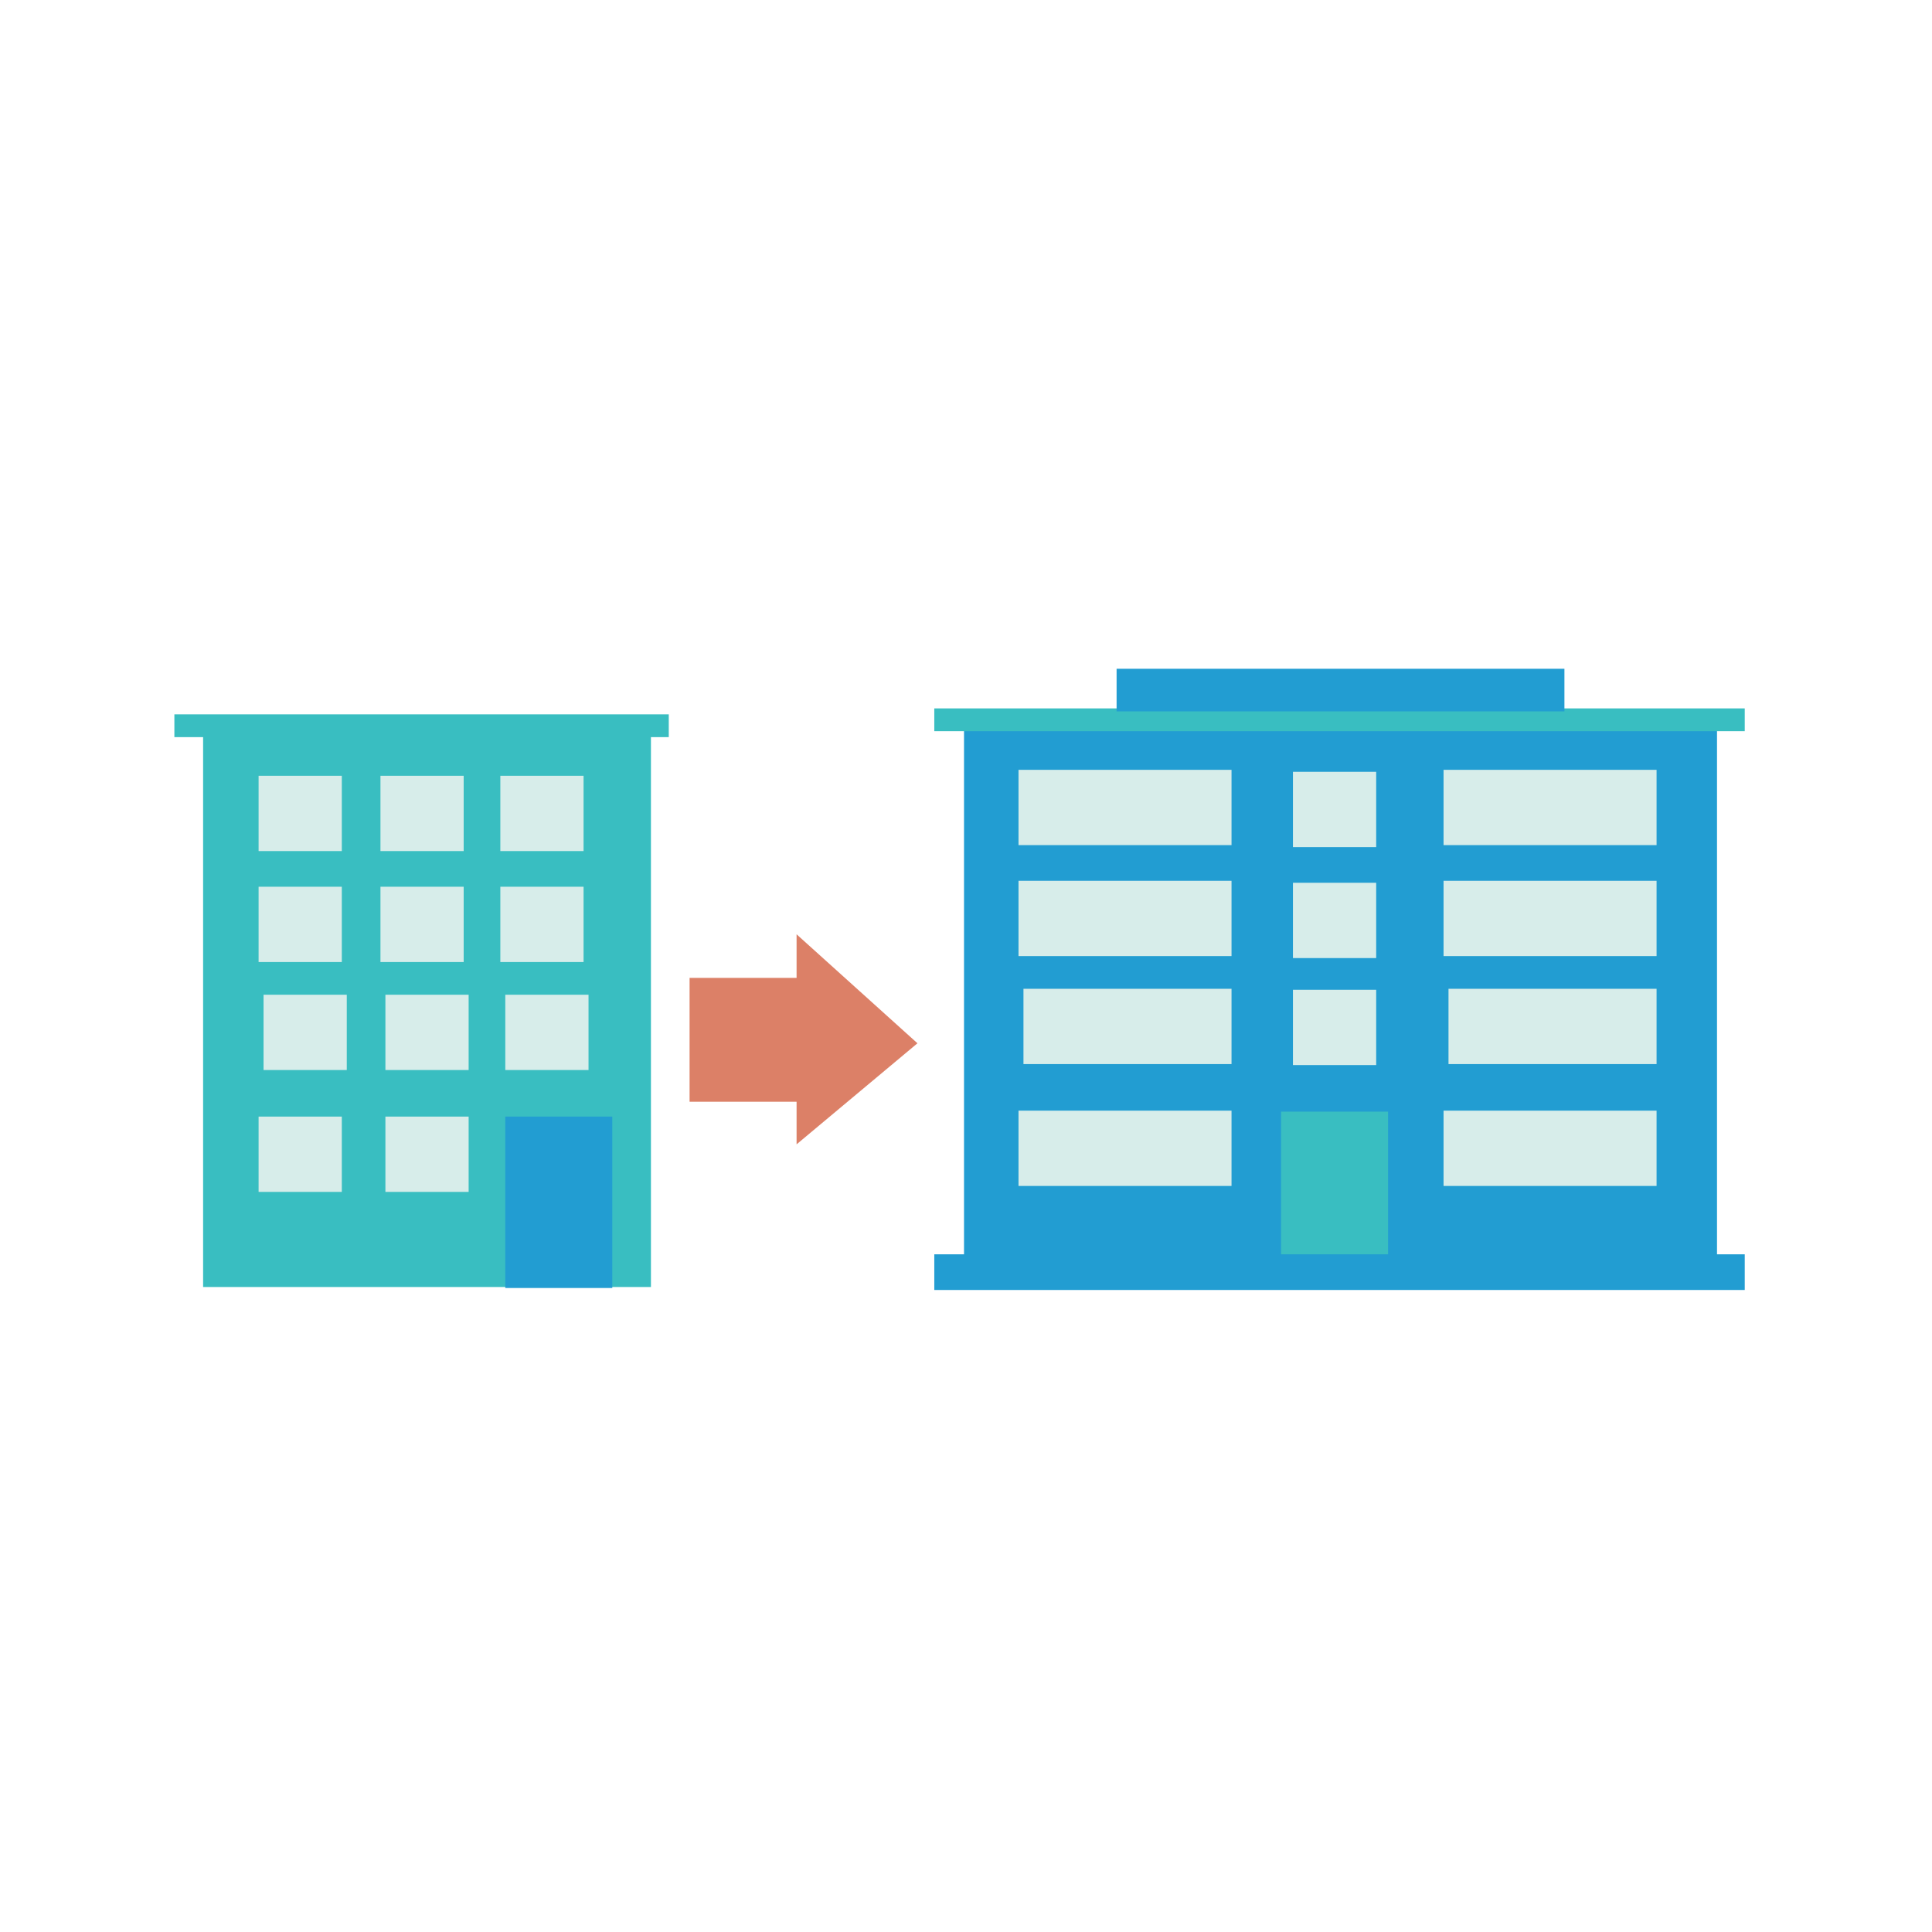 <?xml version="1.0" encoding="utf-8"?>
<!-- Generator: Adobe Illustrator 16.0.4, SVG Export Plug-In . SVG Version: 6.00 Build 0)  -->
<!DOCTYPE svg PUBLIC "-//W3C//DTD SVG 1.1//EN" "http://www.w3.org/Graphics/SVG/1.1/DTD/svg11.dtd">
<svg version="1.1" id="Layer_1" xmlns="http://www.w3.org/2000/svg" xmlns:xlink="http://www.w3.org/1999/xlink" x="0px" y="0px"
	 width="195px" height="195px" viewBox="0 0 195 195" style="enable-background:new 0 0 195 195;" xml:space="preserve">
<style type="text/css">
<![CDATA[
	.st0{fill:#229DD2;}
	.st1{fill:#39BEC1;}
	.st2{fill:#D7EDEA;}
	.st3{fill:#DC8067;}
]]>
</style>
<rect x="97.3" y="73.5" class="st0" width="76" height="55.8"/>
<rect x="103.3" y="99.8" class="st2" width="21" height="7.6"/>
<rect x="102.8" y="112.1" class="st2" width="21.5" height="7.6"/>
<rect x="129.3" y="112.2" class="st1" width="10.8" height="17.3"/>
<rect x="130.5" y="99.9" class="st2" width="8.4" height="7.6"/>
<rect x="94.3" y="71.5" class="st1" width="81.8" height="2.3"/>
<rect x="102.8" y="88.9" class="st2" width="21.5" height="7.6"/>
<rect x="130.5" y="89.1" class="st2" width="8.4" height="7.6"/>
<rect x="102.8" y="77.7" class="st2" width="21.5" height="7.6"/>
<rect x="130.5" y="77.9" class="st2" width="8.4" height="7.6"/>
<rect x="112.7" y="67.5" class="st0" width="45.2" height="4.3"/>
<rect x="94.3" y="126.6" class="st0" width="81.8" height="3.6"/>
<rect x="146.2" y="99.8" class="st2" width="21" height="7.6"/>
<rect x="145.7" y="112.1" class="st2" width="21.5" height="7.6"/>
<rect x="145.7" y="88.9" class="st2" width="21.5" height="7.6"/>
<rect x="145.7" y="77.7" class="st2" width="21.5" height="7.6"/>
<rect x="69.6" y="98.7" class="st3" width="11.2" height="12.5"/>
<polygon class="st3" points="80.4,94.3 92.6,105.3 80.4,115.5 "/>
<rect x="20.5" y="74.1" class="st1" width="45.2" height="55.8"/>
<rect x="26.6" y="100.4" class="st2" width="8.4" height="7.6"/>
<rect x="38.9" y="100.4" class="st2" width="8.4" height="7.6"/>
<rect x="26.1" y="112.7" class="st2" width="8.4" height="7.6"/>
<rect x="38.9" y="112.7" class="st2" width="8.4" height="7.6"/>
<rect x="51" y="112.7" class="st0" width="10.8" height="17.3"/>
<rect x="51" y="100.4" class="st2" width="8.4" height="7.6"/>
<rect x="17.6" y="72.1" class="st1" width="49.9" height="2.3"/>
<rect x="26.1" y="89.5" class="st2" width="8.4" height="7.6"/>
<rect x="38.4" y="89.5" class="st2" width="8.4" height="7.6"/>
<rect x="50.5" y="89.5" class="st2" width="8.4" height="7.6"/>
<rect x="26.1" y="78.3" class="st2" width="8.4" height="7.6"/>
<rect x="38.4" y="78.3" class="st2" width="8.4" height="7.6"/>
<rect x="50.5" y="78.3" class="st2" width="8.4" height="7.6"/>
</svg>
